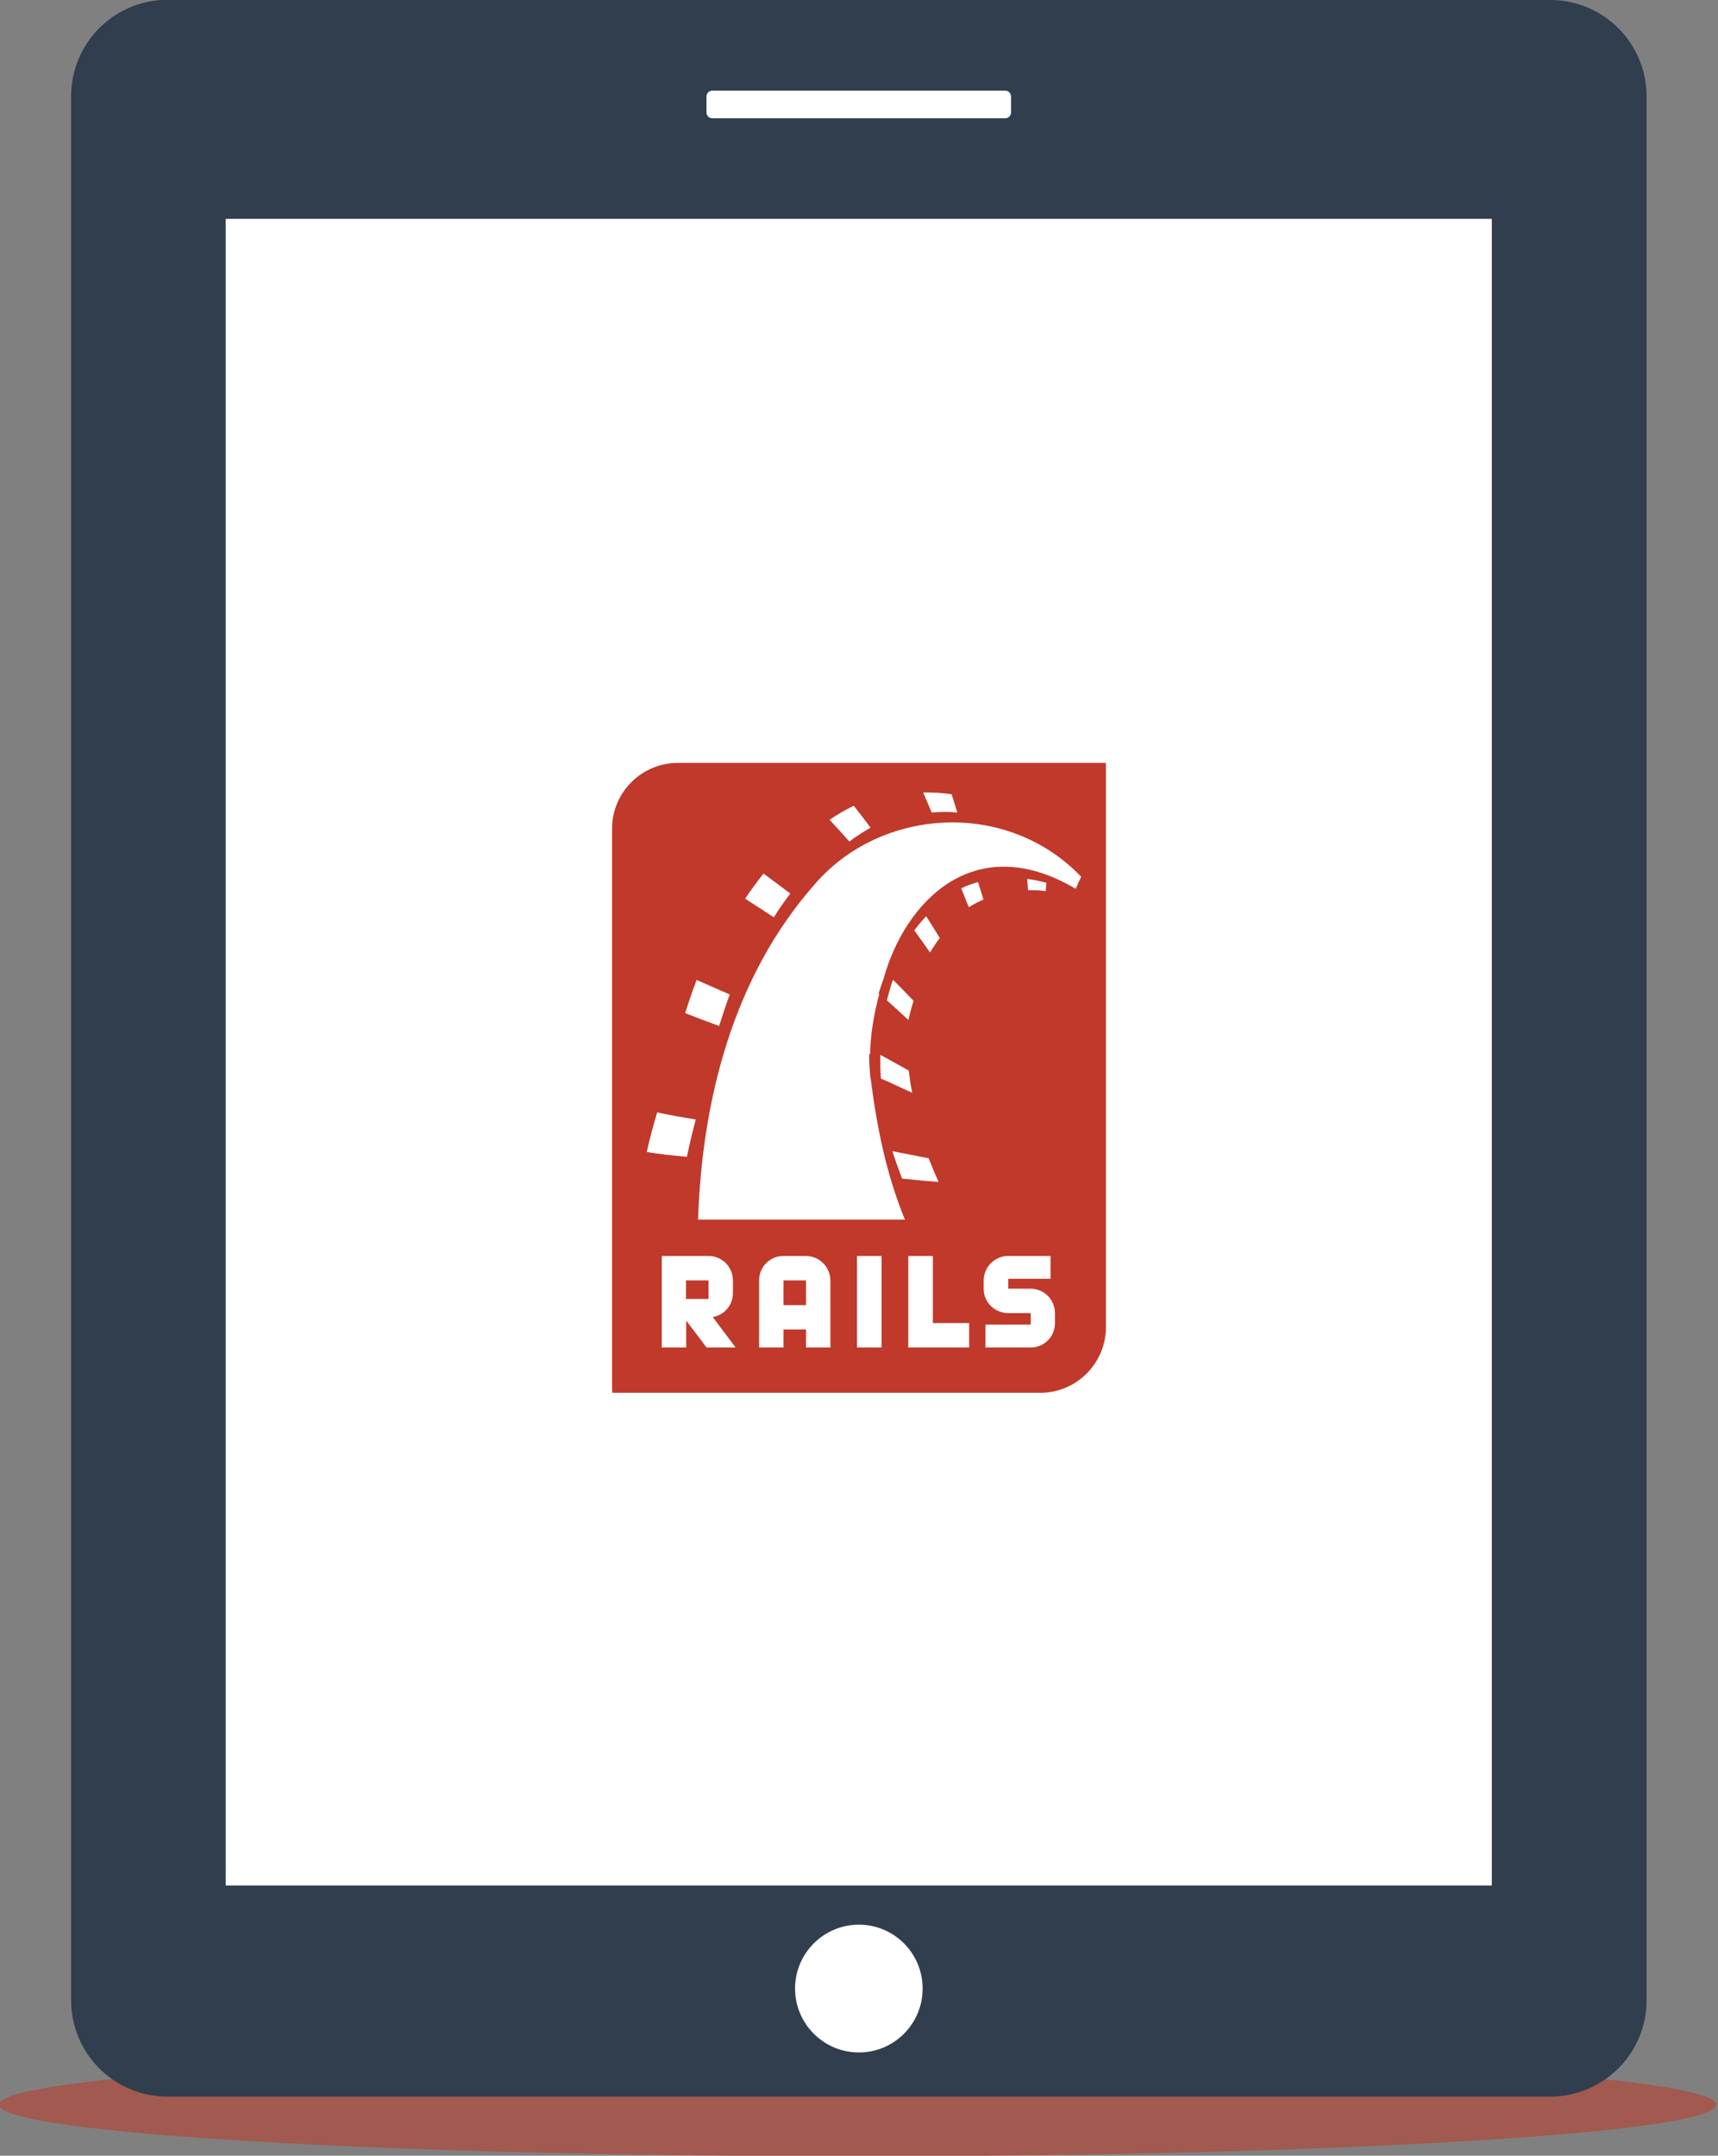 <?xml version="1.0" encoding="UTF-8" standalone="no"?>
<!-- Generator: Adobe Illustrator 15.0.0, SVG Export Plug-In . SVG Version: 6.00 Build 0)  -->

<svg
   xmlns:dc="http://purl.org/dc/elements/1.1/"
   xmlns:cc="http://creativecommons.org/ns#"
   xmlns:rdf="http://www.w3.org/1999/02/22-rdf-syntax-ns#"
   xmlns:svg="http://www.w3.org/2000/svg"
   xmlns="http://www.w3.org/2000/svg"
   xmlns:xlink="http://www.w3.org/1999/xlink"
   xmlns:sodipodi="http://sodipodi.sourceforge.net/DTD/sodipodi-0.dtd"
   xmlns:inkscape="http://www.inkscape.org/namespaces/inkscape"
   version="1.1"
   id="Layer_1"
   x="0px"
   y="0px"
   width="271.091"
   height="340.014"
   viewBox="0 0 271.091 340.014"
   xml:space="preserve"
   inkscape:version="0.48.2 r9819"
   sodipodi:docname="rails.svg"><rect x="0" y="0" width="271.091" height="340.014" fill="#808080" stroke="none"/><defs
   id="defs611">
	
	
	
	<linearGradient
   y2="81.467"
   x2="211.178"
   y1="151.028"
   x1="210.362"
   gradientUnits="userSpaceOnUse"
   id="SVGID_24_">
		<stop
   id="stop345"
   style="stop-color:#FFFFFF"
   offset="0" />
		<stop
   id="stop347"
   style="stop-color:#AAAAAA"
   offset="0.173" />
		<stop
   id="stop349"
   style="stop-color:#434343"
   offset="0.537" />
		<stop
   id="stop351"
   style="stop-color:#181818"
   offset="1" />
	</linearGradient>
	
	<linearGradient
   y2="-34.481"
   x2="265.56"
   y1="131.761"
   x1="173.582"
   gradientUnits="userSpaceOnUse"
   id="SVGID_25_">
		<stop
   id="stop356"
   style="stop-color:#FFFFFF"
   offset="0" />
		<stop
   id="stop358"
   style="stop-color:#AAAAAA"
   offset="0.173" />
		<stop
   id="stop360"
   style="stop-color:#434343"
   offset="0.537" />
		<stop
   id="stop362"
   style="stop-color:#181818"
   offset="1" />
	</linearGradient>
	
	<linearGradient
   y2="139.238"
   x2="269.616"
   y1="52.944"
   x1="227.982"
   gradientUnits="userSpaceOnUse"
   id="SVGID_26_">
		<stop
   id="stop367"
   style="stop-color:#FFFFFF"
   offset="0" />
		<stop
   id="stop369"
   style="stop-color:#AAAAAA"
   offset="0.173" />
		<stop
   id="stop371"
   style="stop-color:#434343"
   offset="0.537" />
		<stop
   id="stop373"
   style="stop-color:#181818"
   offset="1" />
	</linearGradient>
	
	<linearGradient
   y2="59.921"
   x2="277.694"
   y1="67.2"
   x1="239.656"
   gradientUnits="userSpaceOnUse"
   id="SVGID_27_">
		<stop
   id="stop378"
   style="stop-color:#FFFFFF"
   offset="0" />
		<stop
   id="stop380"
   style="stop-color:#AAAAAA"
   offset="0.173" />
		<stop
   id="stop382"
   style="stop-color:#434343"
   offset="0.537" />
		<stop
   id="stop384"
   style="stop-color:#181818"
   offset="1" />
	</linearGradient>
	
	<linearGradient
   y2="57.854"
   x2="194.322"
   y1="122.897"
   x1="245.055"
   gradientUnits="userSpaceOnUse"
   id="SVGID_28_">
		<stop
   id="stop389"
   style="stop-color:#FFFFFF"
   offset="0" />
		<stop
   id="stop391"
   style="stop-color:#AAAAAA"
   offset="0.173" />
		<stop
   id="stop393"
   style="stop-color:#434343"
   offset="0.537" />
		<stop
   id="stop395"
   style="stop-color:#181818"
   offset="1" />
	</linearGradient>
	
	<linearGradient
   y2="64.042"
   x2="225.877"
   y1="178.101"
   x1="276.44"
   gradientUnits="userSpaceOnUse"
   id="SVGID_29_">
		<stop
   id="stop400"
   style="stop-color:#FFFFFF"
   offset="0" />
		<stop
   id="stop402"
   style="stop-color:#AAAAAA"
   offset="0.173" />
		<stop
   id="stop404"
   style="stop-color:#434343"
   offset="0.537" />
		<stop
   id="stop406"
   style="stop-color:#181818"
   offset="1" />
	</linearGradient>
	
	<linearGradient
   y2="-6.729"
   x2="270.9"
   y1="35.499"
   x1="222.975"
   gradientUnits="userSpaceOnUse"
   id="SVGID_30_">
		<stop
   id="stop411"
   style="stop-color:#FFFFFF"
   offset="0" />
		<stop
   id="stop413"
   style="stop-color:#AAAAAA"
   offset="0.173" />
		<stop
   id="stop415"
   style="stop-color:#434343"
   offset="0.537" />
		<stop
   id="stop417"
   style="stop-color:#181818"
   offset="1" />
	</linearGradient>
	
	<linearGradient
   y2="20.888"
   x2="260.702"
   y1="36.08"
   x1="236.015"
   gradientUnits="userSpaceOnUse"
   id="SVGID_31_">
		<stop
   id="stop422"
   style="stop-color:#FFFFFF"
   offset="0" />
		<stop
   id="stop424"
   style="stop-color:#AAAAAA"
   offset="0.173" />
		<stop
   id="stop426"
   style="stop-color:#434343"
   offset="0.537" />
		<stop
   id="stop428"
   style="stop-color:#181818"
   offset="1" />
	</linearGradient>
	
	<linearGradient
   y2="64.997"
   x2="244.606"
   y1="64.997"
   x1="244.606"
   gradientUnits="userSpaceOnUse"
   id="SVGID_32_">
		<stop
   id="stop433"
   style="stop-color:#FFFFFF"
   offset="0" />
		<stop
   id="stop435"
   style="stop-color:#434343"
   offset="1" />
	</linearGradient>
	
	<linearGradient
   y2="17.764"
   x2="280.908"
   y1="38.745"
   x1="223.822"
   gradientUnits="userSpaceOnUse"
   id="SVGID_33_">
		<stop
   id="stop440"
   style="stop-color:#FFFFFF"
   offset="0" />
		<stop
   id="stop442"
   style="stop-color:#AAAAAA"
   offset="0.173" />
		<stop
   id="stop444"
   style="stop-color:#434343"
   offset="0.537" />
		<stop
   id="stop446"
   style="stop-color:#181818"
   offset="1" />
	</linearGradient>
	
	<linearGradient
   y2="109.638"
   x2="169.027"
   y1="123.07"
   x1="150.882"
   gradientUnits="userSpaceOnUse"
   id="SVGID_34_">
		<stop
   id="stop451"
   style="stop-color:#FFFFFF"
   offset="0" />
		<stop
   id="stop453"
   style="stop-color:#AAAAAA"
   offset="0.173" />
		<stop
   id="stop455"
   style="stop-color:#434343"
   offset="0.537" />
		<stop
   id="stop457"
   style="stop-color:#181818"
   offset="1" />
	</linearGradient>
	
	<linearGradient
   y2="15.444"
   x2="298.397"
   y1="58.309"
   x1="231.037"
   gradientUnits="userSpaceOnUse"
   id="SVGID_35_">
		<stop
   id="stop462"
   style="stop-color:#FFFFFF"
   offset="0" />
		<stop
   id="stop464"
   style="stop-color:#AAAAAA"
   offset="0.173" />
		<stop
   id="stop466"
   style="stop-color:#434343"
   offset="0.537" />
		<stop
   id="stop468"
   style="stop-color:#181818"
   offset="1" />
	</linearGradient>
	
	<linearGradient
   y2="64.804"
   x2="197.167"
   y1="112.484"
   x1="137.048"
   gradientUnits="userSpaceOnUse"
   id="SVGID_36_">
		<stop
   id="stop473"
   style="stop-color:#FFFFFF"
   offset="0" />
		<stop
   id="stop475"
   style="stop-color:#AAAAAA"
   offset="0.173" />
		<stop
   id="stop477"
   style="stop-color:#434343"
   offset="0.537" />
		<stop
   id="stop479"
   style="stop-color:#181818"
   offset="1" />
	</linearGradient>
	
	<linearGradient
   y2="66.145"
   x2="189.941"
   y1="63.412"
   x1="135.527"
   gradientUnits="userSpaceOnUse"
   id="SVGID_37_">
		<stop
   id="stop484"
   style="stop-color:#FFFFFF"
   offset="0" />
		<stop
   id="stop486"
   style="stop-color:#AAAAAA"
   offset="0.173" />
		<stop
   id="stop488"
   style="stop-color:#434343"
   offset="0.537" />
		<stop
   id="stop490"
   style="stop-color:#181818"
   offset="1" />
	</linearGradient>
	
	<linearGradient
   y2="73.903"
   x2="205.667"
   y1="132.04"
   x1="185.295"
   gradientUnits="userSpaceOnUse"
   id="SVGID_38_">
		<stop
   id="stop495"
   style="stop-color:#FFFFFF"
   offset="0" />
		<stop
   id="stop497"
   style="stop-color:#AAAAAA"
   offset="0.173" />
		<stop
   id="stop499"
   style="stop-color:#434343"
   offset="0.537" />
		<stop
   id="stop501"
   style="stop-color:#181818"
   offset="1" />
	</linearGradient>
	
	<linearGradient
   y2="100.228"
   x2="181.581"
   y1="118.364"
   x1="157.98"
   gradientUnits="userSpaceOnUse"
   id="SVGID_39_">
		<stop
   id="stop506"
   style="stop-color:#FFFFFF"
   offset="0" />
		<stop
   id="stop508"
   style="stop-color:#AAAAAA"
   offset="0.173" />
		<stop
   id="stop510"
   style="stop-color:#434343"
   offset="0.537" />
		<stop
   id="stop512"
   style="stop-color:#181818"
   offset="1" />
	</linearGradient>
	
	<linearGradient
   y2="39.789"
   x2="102.801"
   y1="24.434"
   x1="218.398"
   gradientUnits="userSpaceOnUse"
   id="SVGID_40_">
		<stop
   id="stop517"
   style="stop-color:#FFFFFF"
   offset="0" />
		<stop
   id="stop519"
   style="stop-color:#AAAAAA"
   offset="0.173" />
		<stop
   id="stop521"
   style="stop-color:#434343"
   offset="0.537" />
		<stop
   id="stop523"
   style="stop-color:#181818"
   offset="1" />
	</linearGradient>
	
	<linearGradient
   y2="31.634"
   x2="155.056"
   y1="31.634"
   x1="139.386"
   gradientUnits="userSpaceOnUse"
   id="SVGID_41_">
		<stop
   id="stop528"
   style="stop-color:#FFFFFF"
   offset="0" />
		<stop
   id="stop530"
   style="stop-color:#AAAAAA"
   offset="0.173" />
		<stop
   id="stop532"
   style="stop-color:#434343"
   offset="0.537" />
		<stop
   id="stop534"
   style="stop-color:#181818"
   offset="1" />
	</linearGradient>
	
	<linearGradient
   y2="79.454"
   x2="137.946"
   y1="23.817"
   x1="219.699"
   gradientUnits="userSpaceOnUse"
   id="SVGID_42_">
		<stop
   id="stop539"
   style="stop-color:#FFFFFF"
   offset="0" />
		<stop
   id="stop541"
   style="stop-color:#AAAAAA"
   offset="0.173" />
		<stop
   id="stop543"
   style="stop-color:#434343"
   offset="0.537" />
		<stop
   id="stop545"
   style="stop-color:#181818"
   offset="1" />
	</linearGradient>
	
	<linearGradient
   y2="-18.987"
   x2="215.492"
   y1="30.607"
   x1="208.742"
   gradientUnits="userSpaceOnUse"
   id="SVGID_43_">
		<stop
   id="stop550"
   style="stop-color:#FFFFFF"
   offset="0" />
		<stop
   id="stop552"
   style="stop-color:#AAAAAA"
   offset="0.173" />
		<stop
   id="stop554"
   style="stop-color:#434343"
   offset="0.537" />
		<stop
   id="stop556"
   style="stop-color:#181818"
   offset="1" />
	</linearGradient>
	
	<linearGradient
   y2="71.092"
   x2="222.009"
   y1="144.669"
   x1="270.598"
   gradientUnits="userSpaceOnUse"
   id="SVGID_44_">
		<stop
   id="stop561"
   style="stop-color:#FFFFFF"
   offset="0" />
		<stop
   id="stop563"
   style="stop-color:#AAAAAA"
   offset="0.173" />
		<stop
   id="stop565"
   style="stop-color:#434343"
   offset="0.537" />
		<stop
   id="stop567"
   style="stop-color:#181818"
   offset="1" />
	</linearGradient>
	
	<linearGradient
   y2="58.576"
   x2="206.769"
   y1="-12.504"
   x1="129.175"
   gradientUnits="userSpaceOnUse"
   id="SVGID_45_">
		<stop
   id="stop572"
   style="stop-color:#FFFFFF"
   offset="0" />
		<stop
   id="stop574"
   style="stop-color:#AAAAAA"
   offset="0.173" />
		<stop
   id="stop576"
   style="stop-color:#434343"
   offset="0.537" />
		<stop
   id="stop578"
   style="stop-color:#181818"
   offset="1" />
	</linearGradient>
	
	<linearGradient
   y2="108.267"
   x2="215.956"
   y1="161.852"
   x1="197.407"
   gradientUnits="userSpaceOnUse"
   id="SVGID_46_">
		<stop
   id="stop583"
   style="stop-color:#FFFFFF"
   offset="0" />
		<stop
   id="stop585"
   style="stop-color:#AAAAAA"
   offset="0.173" />
		<stop
   id="stop587"
   style="stop-color:#434343"
   offset="0.537" />
		<stop
   id="stop589"
   style="stop-color:#181818"
   offset="1" />
	</linearGradient>
	
	

		
		
		
		
		
		
		
	
		
		
		
		
		
		
		
		
		
		
		
		
		
		
		
	<linearGradient
   inkscape:collect="always"
   xlink:href="#SVGID_1_"
   id="linearGradient4622"
   gradientUnits="userSpaceOnUse"
   x1="70.362"
   y1="151.028"
   x2="71.177"
   y2="81.467" /><linearGradient
   inkscape:collect="always"
   xlink:href="#SVGID_2_"
   id="linearGradient4624"
   gradientUnits="userSpaceOnUse"
   x1="33.581"
   y1="131.76"
   x2="125.559"
   y2="-34.482" /><linearGradient
   inkscape:collect="always"
   xlink:href="#SVGID_3_"
   id="linearGradient4626"
   gradientUnits="userSpaceOnUse"
   x1="87.983"
   y1="52.945"
   x2="129.614"
   y2="139.236" /><linearGradient
   inkscape:collect="always"
   xlink:href="#SVGID_4_"
   id="linearGradient4628"
   gradientUnits="userSpaceOnUse"
   x1="99.656"
   y1="67.2"
   x2="137.694"
   y2="59.921" /><linearGradient
   inkscape:collect="always"
   xlink:href="#SVGID_5_"
   id="linearGradient4630"
   gradientUnits="userSpaceOnUse"
   x1="105.054"
   y1="122.895"
   x2="54.321"
   y2="57.853" /><linearGradient
   inkscape:collect="always"
   xlink:href="#SVGID_6_"
   id="linearGradient4632"
   gradientUnits="userSpaceOnUse"
   x1="136.439"
   y1="178.098"
   x2="85.878"
   y2="64.043" /><linearGradient
   inkscape:collect="always"
   xlink:href="#SVGID_7_"
   id="linearGradient4634"
   gradientUnits="userSpaceOnUse"
   x1="82.976"
   y1="35.499"
   x2="130.902"
   y2="-6.73" /><linearGradient
   inkscape:collect="always"
   xlink:href="#SVGID_8_"
   id="linearGradient4636"
   gradientUnits="userSpaceOnUse"
   x1="96.015"
   y1="36.08"
   x2="120.702"
   y2="20.889" /><linearGradient
   inkscape:collect="always"
   xlink:href="#SVGID_9_"
   id="linearGradient4638"
   gradientUnits="userSpaceOnUse"
   x1="104.608"
   y1="64.997"
   x2="104.608"
   y2="64.997" /><linearGradient
   inkscape:collect="always"
   xlink:href="#SVGID_10_"
   id="linearGradient4640"
   gradientUnits="userSpaceOnUse"
   x1="83.821"
   y1="38.745"
   x2="140.909"
   y2="17.762" /><linearGradient
   inkscape:collect="always"
   xlink:href="#SVGID_11_"
   id="linearGradient4642"
   gradientUnits="userSpaceOnUse"
   x1="10.882"
   y1="123.07"
   x2="29.027"
   y2="109.638" /><linearGradient
   inkscape:collect="always"
   xlink:href="#SVGID_12_"
   id="linearGradient4644"
   gradientUnits="userSpaceOnUse"
   x1="91.036"
   y1="58.309"
   x2="158.398"
   y2="15.442" /><linearGradient
   inkscape:collect="always"
   xlink:href="#SVGID_13_"
   id="linearGradient4646"
   gradientUnits="userSpaceOnUse"
   x1="-2.953"
   y1="112.484"
   x2="57.166"
   y2="64.804" /><linearGradient
   inkscape:collect="always"
   xlink:href="#SVGID_14_"
   id="linearGradient4648"
   gradientUnits="userSpaceOnUse"
   x1="-4.469"
   y1="63.413"
   x2="49.938"
   y2="66.145" /><linearGradient
   inkscape:collect="always"
   xlink:href="#SVGID_15_"
   id="linearGradient4650"
   gradientUnits="userSpaceOnUse"
   x1="45.295"
   y1="132.04"
   x2="65.668"
   y2="73.903" /><linearGradient
   inkscape:collect="always"
   xlink:href="#SVGID_16_"
   id="linearGradient4652"
   gradientUnits="userSpaceOnUse"
   x1="17.98"
   y1="118.364"
   x2="41.581"
   y2="100.228" /><linearGradient
   inkscape:collect="always"
   xlink:href="#SVGID_17_"
   id="linearGradient4654"
   gradientUnits="userSpaceOnUse"
   x1="78.398"
   y1="24.433"
   x2="-37.199"
   y2="39.788" /><linearGradient
   inkscape:collect="always"
   xlink:href="#SVGID_18_"
   id="linearGradient4656"
   gradientUnits="userSpaceOnUse"
   x1="-0.613"
   y1="31.634"
   x2="15.057"
   y2="31.634" /><linearGradient
   inkscape:collect="always"
   xlink:href="#SVGID_19_"
   id="linearGradient4658"
   gradientUnits="userSpaceOnUse"
   x1="79.7"
   y1="23.816"
   x2="-2.055"
   y2="79.455" /><linearGradient
   inkscape:collect="always"
   xlink:href="#SVGID_20_"
   id="linearGradient4660"
   gradientUnits="userSpaceOnUse"
   x1="68.744"
   y1="30.608"
   x2="75.493"
   y2="-18.987" /><linearGradient
   inkscape:collect="always"
   xlink:href="#SVGID_21_"
   id="linearGradient4662"
   gradientUnits="userSpaceOnUse"
   x1="130.598"
   y1="144.669"
   x2="82.009"
   y2="71.092" /><linearGradient
   inkscape:collect="always"
   xlink:href="#SVGID_22_"
   id="linearGradient4664"
   gradientUnits="userSpaceOnUse"
   x1="-10.829"
   y1="-12.507"
   x2="66.77"
   y2="58.577" /><linearGradient
   inkscape:collect="always"
   xlink:href="#SVGID_23_"
   id="linearGradient4666"
   gradientUnits="userSpaceOnUse"
   x1="57.407"
   y1="161.852"
   x2="75.956"
   y2="108.268" /></defs><sodipodi:namedview
   pagecolor="#ffffff"
   bordercolor="#666666"
   borderopacity="1"
   objecttolerance="10"
   gridtolerance="10"
   guidetolerance="10"
   inkscape:pageopacity="0"
   inkscape:pageshadow="2"
   inkscape:window-width="1366"
   inkscape:window-height="720"
   id="namedview609"
   showgrid="false"
   fit-margin-top="0"
   fit-margin-left="0"
   fit-margin-right="0"
   fit-margin-bottom="0"
   inkscape:zoom="1.0468683"
   inkscape:cx="326.27428"
   inkscape:cy="150.63003"
   inkscape:window-x="0"
   inkscape:window-y="0"
   inkscape:window-maximized="1"
   inkscape:current-layer="Layer_1"
   inkscape:snap-global="false" />
<style
   type="text/css"
   id="style3">

	.st0{opacity:0.75;fill:url(#SVGID_4_);}
	.st1{opacity:0.27;fill:url(#SVGID_11_);}
	.st2{opacity:0.27;fill:url(#SVGID_13_);}
	.st3{opacity:0.27;fill:url(#SVGID_34_);}
	.st4{opacity:0.27;fill:url(#SVGID_36_);}
	.st5{fill:#800828;}
	.st6{opacity:0.45;fill:url(#SVGID_28_);}
	.st7{opacity:0.8;fill:url(#SVGID_18_);}
	.st8{opacity:0.8;fill:url(#SVGID_41_);}
	.st9{fill:#B42738;}
	.st10{opacity:0.63;fill:url(#SVGID_14_);}
	.st11{opacity:0.63;fill:url(#SVGID_19_);}
	.st12{opacity:0.63;fill:url(#SVGID_22_);}
	.st13{opacity:0.63;fill:url(#SVGID_37_);}
	.st14{opacity:0.63;fill:url(#SVGID_42_);}
	.st15{opacity:0.63;fill:url(#SVGID_45_);}
	.st16{fill:#535353;}
	.st17{opacity:0.35;fill:url(#SVGID_15_);}
	.st18{opacity:0.35;fill:url(#SVGID_38_);}
	.st19{opacity:0.42;fill:url(#SVGID_2_);}
	.st20{opacity:0.53;fill:url(#SVGID_24_);}
	.st21{opacity:0.62;fill:url(#SVGID_31_);}
	.st22{fill:url(#SVGID_3_);}
	.st23{fill:url(#SVGID_9_);}
	.st24{opacity:0.55;fill:url(#SVGID_6_);}
	.st25{opacity:0.5;}
	.st26{opacity:0.66;fill:url(#SVGID_20_);}
	.st27{opacity:0.66;fill:url(#SVGID_43_);}
	.st28{opacity:0.34;fill:url(#SVGID_23_);}
	.st29{opacity:0.34;fill:url(#SVGID_46_);}
	.st30{fill:#FFFFFF;}
	.st31{opacity:0.75;fill:url(#SVGID_27_);}
	.st32{opacity:0.53;fill:url(#SVGID_1_);}
	.st33{fill:none;}
	.st34{fill:#303030;}
	.st35{opacity:0.45;fill:url(#SVGID_5_);}
	.st36{opacity:0.79;fill:url(#SVGID_30_);}
	.st37{opacity:0.47;fill:url(#SVGID_17_);}
	.st38{opacity:0.47;fill:url(#SVGID_40_);}
	.st39{opacity:0.24;fill:url(#SVGID_16_);}
	.st40{opacity:0.24;fill:url(#SVGID_39_);}
	.st41{opacity:0.42;fill:url(#SVGID_25_);}
	.st42{fill:url(#SVGID_10_);}
	.st43{fill:url(#SVGID_12_);}
	.st44{fill:url(#SVGID_26_);}
	.st45{fill:url(#SVGID_32_);}
	.st46{fill:url(#SVGID_33_);}
	.st47{fill:url(#SVGID_35_);}
	.st48{opacity:0.51;fill:url(#SVGID_21_);}
	.st49{opacity:0.51;fill:url(#SVGID_44_);}
	.st50{opacity:0.79;fill:url(#SVGID_7_);}
	.st51{opacity:0.62;fill:url(#SVGID_8_);}
	.st52{opacity:0.55;fill:url(#SVGID_29_);}

</style>

<g
   transform="translate(2.0594257e-7,-3.8814874e-6)"
   id="g6835"><rect
     ry="1.394"
     rx="0.391"
     y="7.014"
     x="25.046"
     height="317"
     width="221"
     id="rect6833"
     style="fill:#ffffff;fill-opacity:1;stroke:none" /><g
     id="g3837"
     transform="matrix(0.701,0,0,0.701,-309.039,-200.999)"><path
       sodipodi:type="arc"
       style="fill:#b1473b;fill-opacity:0.689;stroke:none"
       id="path3835"
       sodipodi:cx="577.28638"
       sodipodi:cy="763.44275"
       sodipodi:rx="162.96602"
       sodipodi:ry="14.915534"
       d="m 740.252,763.443 c 0,8.238 -72.962,14.916 -162.966,14.916 -90.004,0 -162.966,-6.678 -162.966,-14.916 0,-8.238 72.962,-14.916 162.966,-14.916 90.004,0 162.966,6.678 162.966,14.916 z"
       transform="matrix(1.186,0,0,0.778,-50.738,166.339)" /><path
       style="fill:#303e4e;fill-opacity:1;stroke:none"
       d="m 477.475,286.723 c -11.535,0.581 -20.625,10.065 -20.625,21.75 l 0,428.25 c 0,12.062 9.688,21.75 21.75,21.75 l 311.125,0 c 12.062,0 21.781,-9.688 21.781,-21.75 l 0,-428.25 c 0,-12.062 -9.72,-21.75 -21.781,-21.75 l -311.125,0 c -0.377,0 -0.753,-0.019 -1.125,0 z m 123.719,20.406 65.938,0 c 0.723,0 1.312,0.589 1.312,1.312 l 0,3.594 c 0,0.723 -0.589,1.312 -1.312,1.312 l -65.938,0 c -0.723,0 -1.312,-0.589 -1.312,-1.312 l 0,-3.594 c 0,-0.723 0.589,-1.312 1.312,-1.312 z m -109.531,28.844 285,0 0,375 -285,0 0,-375 z m 142.531,383.812 c 7.933,0 14.344,6.442 14.344,14.375 0,7.933 -6.411,14.375 -14.344,14.375 -7.933,0 -14.375,-6.442 -14.375,-14.375 0,-7.933 6.442,-14.375 14.375,-14.375 z"
       id="rect3050"
       inkscape:connector-curvature="0" /></g></g><path
   style="fill:#c0392b;fill-opacity:1"
   d="m 106.939,120.332 c -5.701,0 -10.359,4.659 -10.359,10.359 l 0,88.376 c 0,0.206 0.019,0.409 0.028,0.614 l 67.545,0 c 5.692,0 10.359,-4.659 10.359,-10.359 l 0,-88.376 c 0,-0.206 -0.019,-0.409 -0.028,-0.614 l -67.545,0 z m 38.729,4.663 c 1.492,-0.027 3.003,0.065 4.496,0.279 0.304,0.965 0.59,1.92 0.894,2.876 -1.358,-0.116 -2.709,-0.107 -4.049,0 -0.447,-1.045 -0.894,-2.101 -1.34,-3.155 z m -10.946,2.094 c 0.911,1.153 1.795,2.31 2.653,3.462 -1.162,0.643 -2.278,1.374 -3.351,2.178 -1.019,-1.153 -2.055,-2.291 -3.127,-3.434 1.224,-0.822 2.503,-1.571 3.825,-2.206 z m 15.86,2.625 c 7.277,0.075 14.559,2.868 20.021,8.572 -0.304,0.634 -0.589,1.264 -0.866,1.899 -16.128,-9.516 -26.99,2.209 -30.296,14.129 -0.277,0.786 -0.56,1.579 -0.81,2.401 0.027,0.027 0.085,0.057 0.112,0.084 -0.831,3.056 -1.381,6.267 -1.452,9.466 -0.045,-0.027 -0.095,-0.029 -0.14,-0.056 -0.009,1.242 0.07,2.483 0.195,3.77 0.018,0.009 0.019,0.019 0.028,0.028 0.965,7.622 2.442,15.111 5.417,22.366 l -32.642,0 c 0.634,-18.8 5.497,-38.249 18.373,-52.858 5.245,-6.116 12.853,-9.468 20.607,-9.773 0.485,-0.019 0.967,-0.033 1.452,-0.028 z m -30.101,8.07 c 1.403,1.036 2.822,2.092 4.216,3.155 -0.894,1.188 -1.766,2.428 -2.597,3.742 -1.51,-1.001 -3.022,-1.967 -4.523,-2.932 0.929,-1.385 1.894,-2.714 2.904,-3.965 z m 41.605,0.838 c 0.992,0.125 2.015,0.346 3.016,0.614 -0.036,0.447 -0.057,0.866 -0.084,1.312 -0.947,-0.125 -1.872,-0.149 -2.792,-0.14 -0.045,-0.59 -0.104,-1.197 -0.14,-1.787 z m -7.763,0.503 c 0.295,0.92 0.571,1.853 0.866,2.764 -0.804,0.348 -1.576,0.736 -2.318,1.201 -0.393,-1.001 -0.79,-1.978 -1.201,-2.988 0.849,-0.384 1.75,-0.727 2.653,-0.977 z m -8.181,5.389 c 0.742,1.144 1.444,2.3 2.15,3.434 -0.545,0.724 -1.053,1.485 -1.536,2.29 -0.813,-1.162 -1.636,-2.329 -2.485,-3.49 0.59,-0.795 1.21,-1.537 1.871,-2.234 z m -5.222,10.024 c 1.108,1.108 2.185,2.215 3.239,3.323 -0.313,0.983 -0.595,1.988 -0.81,3.016 -1.144,-1.036 -2.236,-2.063 -3.407,-3.099 0.223,-0.84 0.448,-1.672 0.698,-2.485 0.089,-0.25 0.181,-0.504 0.279,-0.754 z m -30.994,0.028 c 1.689,0.742 3.426,1.503 5.222,2.29 -0.59,1.59 -1.121,3.264 -1.675,4.97 -1.867,-0.688 -3.672,-1.368 -5.361,-2.038 0.59,-1.832 1.163,-3.542 1.815,-5.222 z m 28.984,11.811 c 1.546,0.822 2.968,1.654 4.496,2.485 0.125,1.144 0.289,2.311 0.531,3.49 -1.68,-0.742 -3.2,-1.492 -4.942,-2.234 -0.08,-1.233 -0.12,-2.491 -0.084,-3.742 z m -35.211,9.075 c 1.716,0.375 3.773,0.751 6.087,1.117 -0.5,1.894 -0.976,3.854 -1.396,5.892 -2.52,-0.232 -4.685,-0.477 -6.338,-0.754 0.474,-2.162 1.049,-4.244 1.647,-6.255 z m 37.109,6.115 c 2.162,0.402 3.857,0.777 5.724,1.117 0.482,1.242 1.01,2.491 1.564,3.742 -1.867,-0.134 -3.545,-0.298 -5.752,-0.531 -0.563,-1.465 -1.08,-2.916 -1.536,-4.328 z m -36.383,16.53 7.372,0 c 2.136,0 3.853,1.718 3.853,3.853 l 0,1.983 c 0,1.93 -1.351,3.494 -3.183,3.797 l 3.602,4.803 -4.579,0 -3.211,-4.244 0,4.244 -3.853,0 0,-14.436 z m 19.211,0 3.518,0 c 2.136,0 3.872,1.746 3.881,3.881 l 0,10.555 -3.853,0 0,-2.848 -3.546,0 0,2.848 -3.853,0 0,-10.583 c 0,-2.144 1.709,-3.853 3.853,-3.853 z m 11.588,0 3.881,0 0,14.436 -3.881,0 0,-14.436 z m 8.098,0 3.881,0 0,10.583 5.724,0 0,3.853 -9.605,0 0,-14.436 z m 15.776,0 6.674,0 0,3.602 -6.674,0 0,1.564 3.518,0 c 2.144,0 3.844,1.718 3.853,3.853 l 0,1.564 c 0,2.144 -1.681,3.853 -3.825,3.853 l -7.148,0 0,-3.602 7.148,0 0,-1.815 -3.518,0 c -2.144,0 -3.909,-1.69 -3.909,-3.825 l 0,-1.312 c 0,-2.136 1.737,-3.881 3.881,-3.881 z m -50.847,3.853 0,2.932 3.546,0 0,-2.932 -3.546,0 z m 15.385,0 0,3.909 3.546,0 0,-3.909 -3.546,0 z"
   id="path308"
   inkscape:connector-curvature="0" />
</svg>